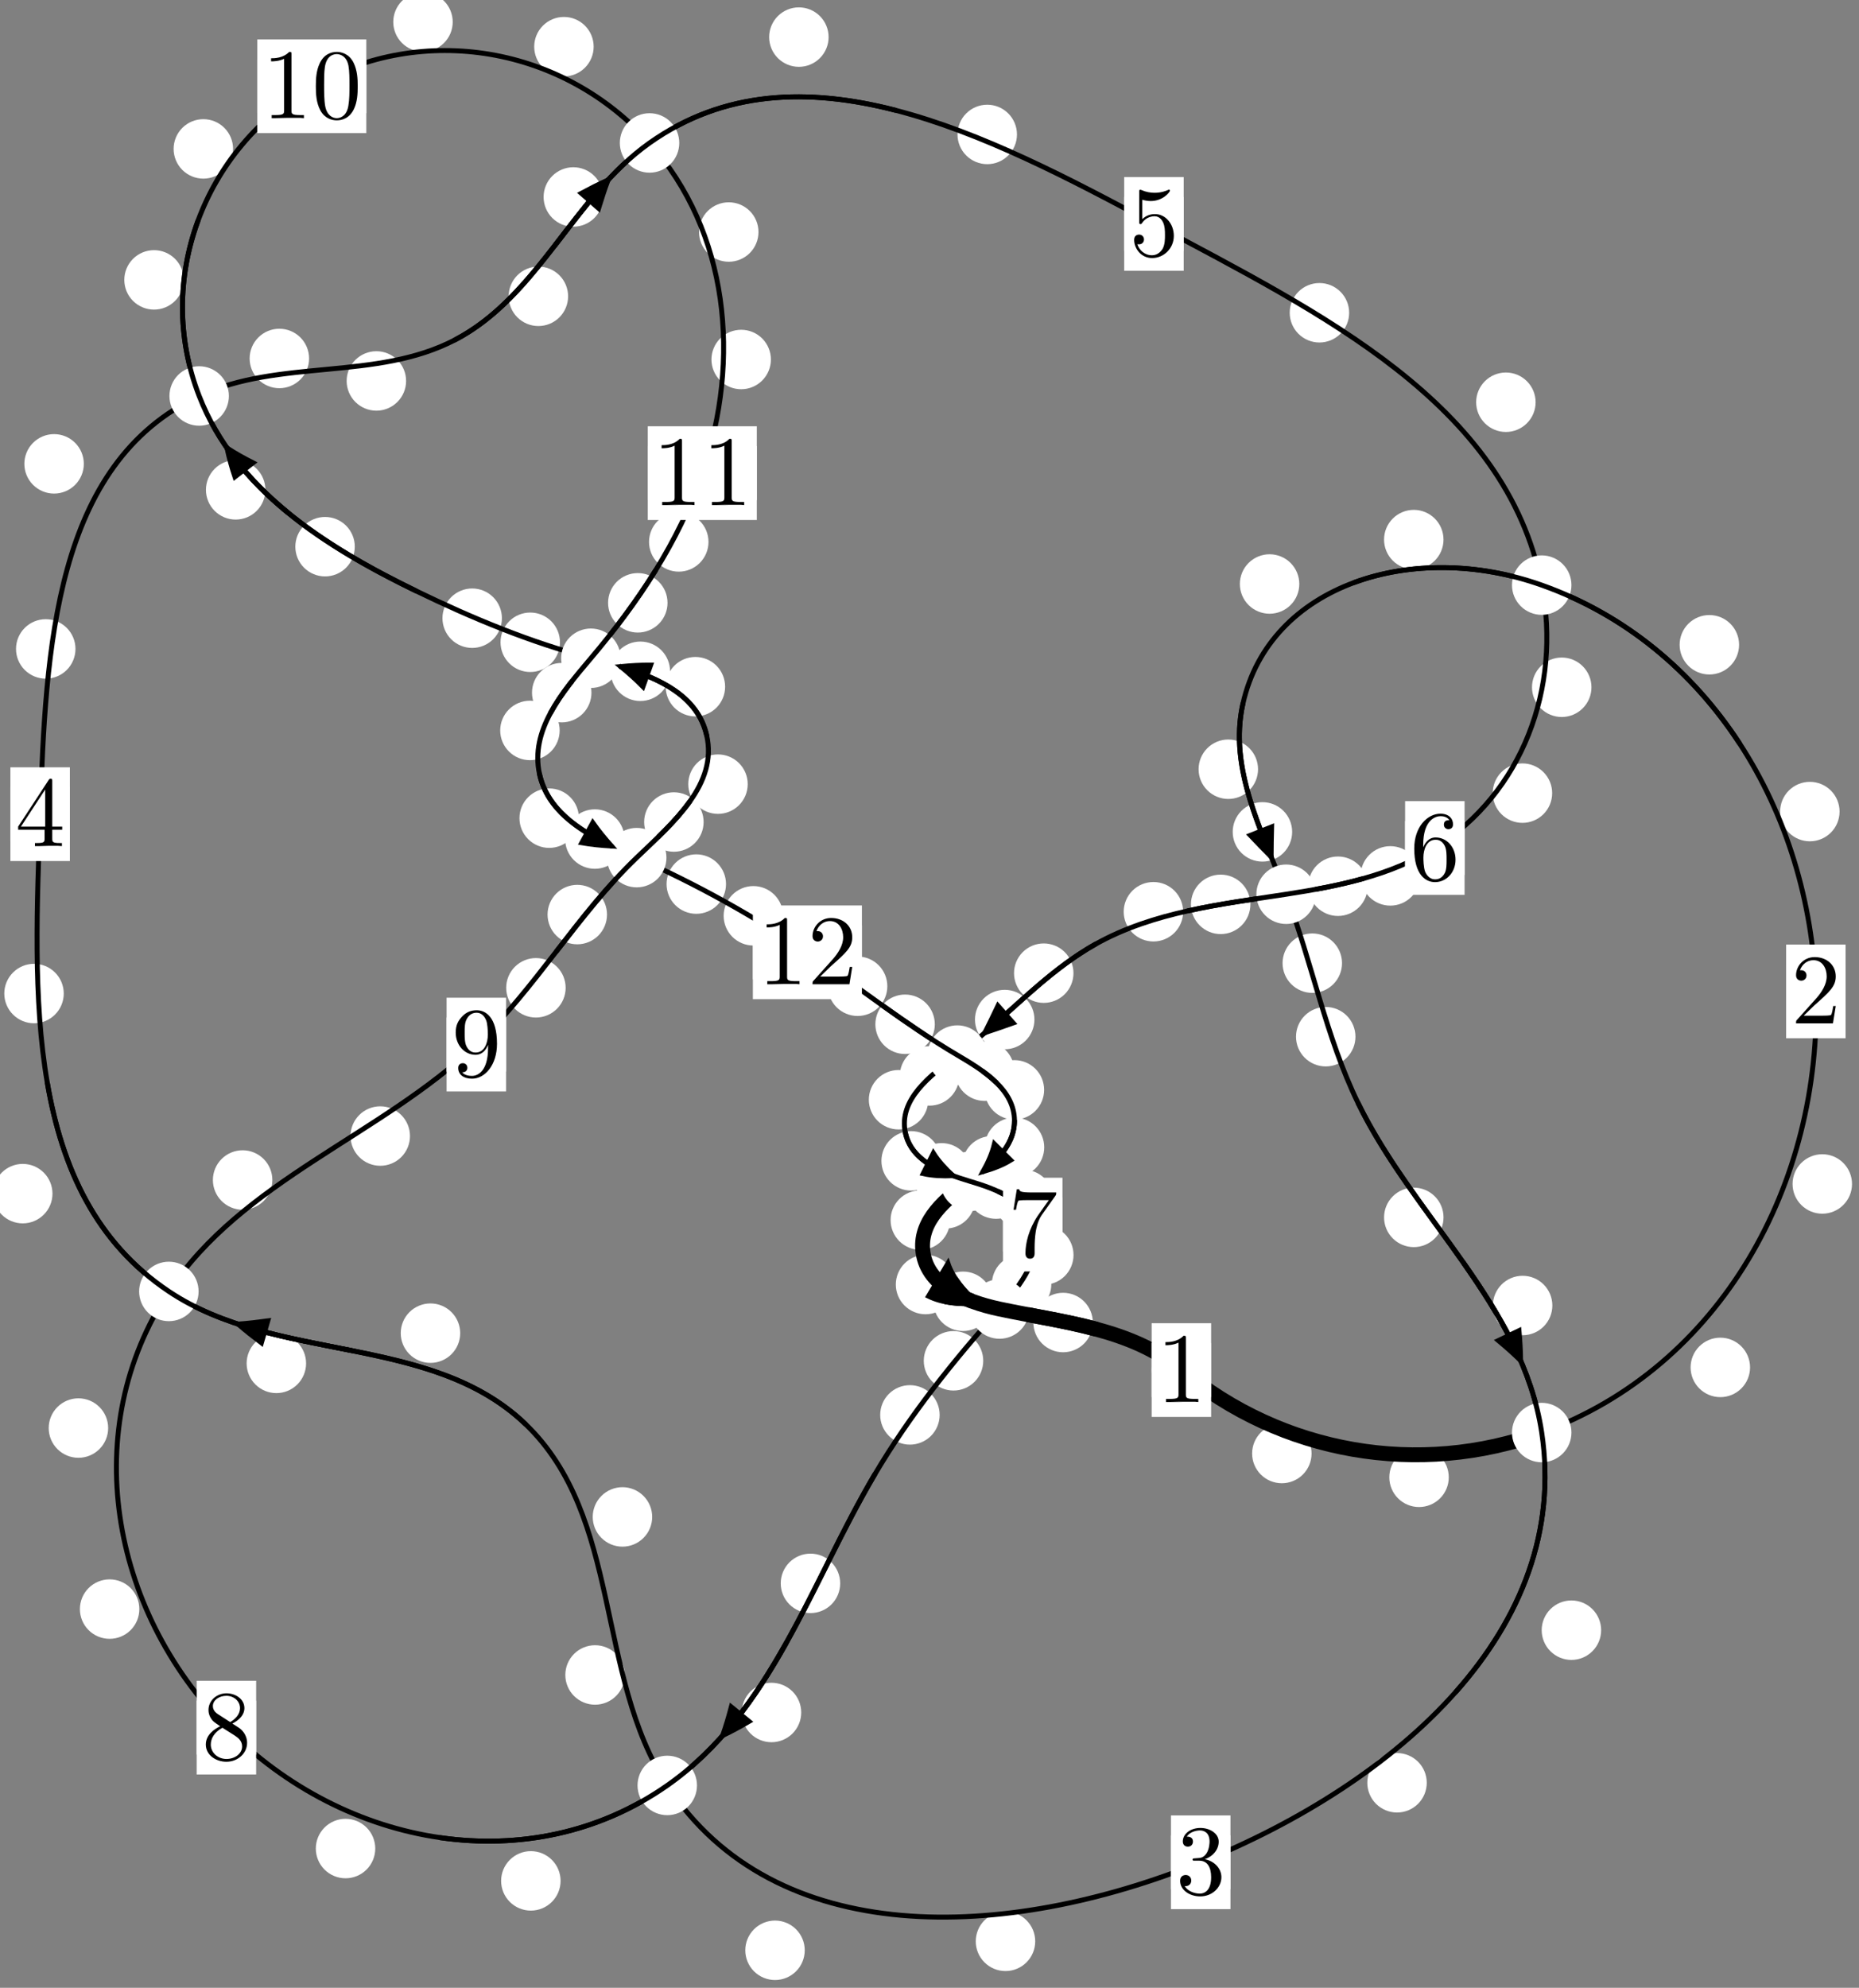 <?xml version="1.0"?>
<!-- Created by MetaPost 1.999 on 2021.07.06:0010 -->
<svg version="1.1" xmlns="http://www.w3.org/2000/svg" xmlns:xlink="http://www.w3.org/1999/xlink" width="186.899" height="199.813" viewBox="0 0 186.899 199.813">
<rect x="0" y="0" width="186.899" height="199.813" fill="#808080" stroke="none"/>
<!-- Original BoundingBox: -155.701950 -55.031235 31.196854 144.781464 -->
  <defs>
    <g transform="scale(0.01,0.01)" id="GLYPHcmr10_48">
      <path style="fill-rule: evenodd;" d="M460 -320C460 -400,455 -480,420 -554C374 -650,292 -666,250 -666C190 -666,117 -640,76 -547C44 -478,39 -400,39 -320C39 -245,43 -155,84 -79C127 2,200 22,249 22C303 22,379 1,423 -94C455 -163,460 -241,460 -320M249 -0C210 -0,151 -25,133 -121C122 -181,122 -273,122 -332C122 -396,122 -462,130 -516C149 -635,224 -644,249 -644C282 -644,348 -626,367 -527C377 -471,377 -395,377 -332C377 -257,377 -189,366 -125C351 -30,294 -0,249 -0"></path>
    </g>
    <g transform="scale(0.01,0.01)" id="GLYPHcmr10_49">
      <path style="fill-rule: evenodd;" d="M294 -640C294 -664,294 -666,271 -666C209 -602,121 -602,89 -602L89 -571C109 -571,168 -571,220 -597L220 -79C220 -43,217 -31,127 -31L95 -31L95 -0L257 -0L130 -3L217 -3L257 -3L297 -3L384 -3L419 -0L419 -31L387 -31C297 -31,294 -42,294 -79"></path>
    </g>
    <g transform="scale(0.01,0.01)" id="GLYPHcmr10_50">
      <path style="fill-rule: evenodd;" d="M127 -77L233 -180C389 -318,449 -372,449 -472C449 -586,359 -666,237 -666C124 -666,50 -574,50 -485C50 -429,100 -429,103 -429C120 -429,155 -441,155 -482C155 -508,137 -534,102 -534C94 -534,92 -534,89 -533C112 -598,166 -635,224 -635C315 -635,358 -554,358 -472C358 -392,308 -313,253 -251L61 -37C50 -26,50 -24,50 -0L421 -0L449 -174L424 -174C419 -144,412 -100,402 -85C395 -77,329 -77,307 -77"></path>
    </g>
    <g transform="scale(0.01,0.01)" id="GLYPHcmr10_51">
      <path style="fill-rule: evenodd;" d="M290 -352C372 -379,430 -449,430 -528C430 -610,342 -666,246 -666C145 -666,69 -606,69 -530C69 -497,91 -478,120 -478C151 -478,171 -500,171 -529C171 -579,124 -579,109 -579C140 -628,206 -641,242 -641C283 -641,338 -619,338 -529C338 -517,336 -459,310 -415C280 -367,246 -364,221 -363C213 -362,189 -360,182 -360C174 -359,167 -358,167 -348C167 -337,174 -337,191 -337L235 -337C317 -337,354 -269,354 -171C354 -35,285 -6,241 -6C198 -6,123 -23,88 -82C123 -77,154 -99,154 -137C154 -173,127 -193,98 -193C74 -193,42 -179,42 -135C42 -44,135 22,244 22C366 22,457 -69,457 -171C457 -253,394 -331,290 -352"></path>
    </g>
    <g transform="scale(0.01,0.01)" id="GLYPHcmr10_52">
      <path style="fill-rule: evenodd;" d="M294 -165L294 -78C294 -42,292 -31,218 -31L197 -31L197 -0L332 -0L238 -3L290 -3L332 -3L374 -3L427 -3L468 -0L468 -31L447 -31C373 -31,371 -42,371 -78L371 -165L471 -165L471 -196L371 -196L371 -651C371 -671,371 -677,355 -677C346 -677,343 -677,335 -665L28 -196L28 -165M300 -196L56 -196L300 -569"></path>
    </g>
    <g transform="scale(0.01,0.01)" id="GLYPHcmr10_53">
      <path style="fill-rule: evenodd;" d="M449 -201C449 -320,367 -420,259 -420C211 -420,168 -404,132 -369L132 -564C152 -558,185 -551,217 -551C340 -551,410 -642,410 -655C410 -661,407 -666,400 -666C399 -666,397 -666,392 -663C372 -654,323 -634,256 -634C216 -634,170 -641,123 -662C115 -665,113 -665,111 -665C101 -665,101 -657,101 -641L101 -345C101 -327,101 -319,115 -319C122 -319,124 -322,128 -328C139 -344,176 -398,257 -398C309 -398,334 -352,342 -334C358 -297,360 -258,360 -208C360 -173,360 -113,336 -71C312 -32,275 -6,229 -6C156 -6,99 -59,82 -118C85 -117,88 -116,99 -116C132 -116,149 -141,149 -165C149 -189,132 -214,99 -214C85 -214,50 -207,50 -161C50 -75,119 22,231 22C347 22,449 -74,449 -201"></path>
    </g>
    <g transform="scale(0.01,0.01)" id="GLYPHcmr10_54">
      <path style="fill-rule: evenodd;" d="M132 -328L132 -352C132 -605,256 -641,307 -641C331 -641,373 -635,395 -601C380 -601,340 -601,340 -556C340 -525,364 -510,386 -510C402 -510,432 -519,432 -558C432 -618,388 -666,305 -666C177 -666,42 -537,42 -316C42 -49,158 22,251 22C362 22,457 -72,457 -204C457 -331,368 -427,257 -427C189 -427,152 -376,132 -328M251 -6C188 -6,158 -66,152 -81C134 -128,134 -208,134 -226C134 -304,166 -404,256 -404C272 -404,318 -404,349 -342C367 -305,367 -254,367 -205C367 -157,367 -107,350 -71C320 -11,274 -6,251 -6"></path>
    </g>
    <g transform="scale(0.01,0.01)" id="GLYPHcmr10_55">
      <path style="fill-rule: evenodd;" d="M476 -609C485 -621,485 -623,485 -644L242 -644C120 -644,118 -657,114 -676L89 -676L56 -470L81 -470C84 -486,93 -549,106 -561C113 -567,191 -567,204 -567L411 -567C400 -551,321 -442,299 -409C209 -274,176 -135,176 -33C176 -23,176 22,222 22C268 22,268 -23,268 -33L268 -84C268 -139,271 -194,279 -248C283 -271,297 -357,341 -419"></path>
    </g>
    <g transform="scale(0.01,0.01)" id="GLYPHcmr10_56">
      <path style="fill-rule: evenodd;" d="M163 -457C117 -487,113 -521,113 -538C113 -599,178 -641,249 -641C322 -641,386 -589,386 -517C386 -460,347 -412,287 -377M309 -362C381 -399,430 -451,430 -517C430 -609,341 -666,250 -666C150 -666,69 -592,69 -499C69 -481,71 -436,113 -389C124 -377,161 -352,186 -335C128 -306,42 -250,42 -151C42 -45,144 22,249 22C362 22,457 -61,457 -168C457 -204,446 -249,408 -291C389 -312,373 -322,309 -362M209 -320L332 -242C360 -223,407 -193,407 -132C407 -58,332 -6,250 -6C164 -6,92 -68,92 -151C92 -209,124 -273,209 -320"></path>
    </g>
    <g transform="scale(0.01,0.01)" id="GLYPHcmr10_57">
      <path style="fill-rule: evenodd;" d="M367 -318L367 -286C367 -52,263 -6,205 -6C188 -6,134 -8,107 -42C151 -42,159 -71,159 -88C159 -119,135 -134,113 -134C97 -134,67 -125,67 -86C67 -19,121 22,206 22C335 22,457 -114,457 -329C457 -598,342 -666,253 -666C198 -666,149 -648,106 -603C65 -558,42 -516,42 -441C42 -316,130 -218,242 -218C303 -218,344 -260,367 -318M243 -241C227 -241,181 -241,150 -304C132 -341,132 -391,132 -440C132 -494,132 -541,153 -578C180 -628,218 -641,253 -641C299 -641,332 -607,349 -562C361 -530,365 -467,365 -421C365 -338,331 -241,243 -241"></path>
    </g>
  </defs>
  <path d="M131.861 146.107C131.861 145.314,131.547 144.554,130.986 143.993C130.426 143.433,129.665 143.118,128.873 143.118C128.08 143.118,127.32 143.433,126.759 143.993C126.199 144.554,125.884 145.314,125.884 146.107C125.884 146.899,126.199 147.659,126.759 148.22C127.32 148.78,128.08 149.095,128.873 149.095C129.665 149.095,130.426 148.78,130.986 148.22C131.547 147.659,131.861 146.899,131.861 146.107Z" style="fill: rgb(100%,100%,100%);stroke: none;"></path>
  <path d="M121.762 137.719C121.762 136.927,121.447 136.167,120.887 135.606C120.326 135.046,119.566 134.731,118.773 134.731C117.981 134.731,117.221 135.046,116.66 135.606C116.1 136.167,115.785 136.927,115.785 137.719C115.785 138.512,116.1 139.272,116.66 139.833C117.221 140.393,117.981 140.708,118.773 140.708C119.566 140.708,120.326 140.393,120.887 139.833C121.447 139.272,121.762 138.512,121.762 137.719Z" style="fill: rgb(100%,100%,100%);stroke: none;"></path>
  <path d="M175.946 137.451C175.946 136.658,175.631 135.898,175.07 135.337C174.51 134.777,173.75 134.462,172.957 134.462C172.164 134.462,171.404 134.777,170.844 135.337C170.283 135.898,169.968 136.658,169.968 137.451C169.968 138.243,170.283 139.004,170.844 139.564C171.404 140.125,172.164 140.44,172.957 140.44C173.75 140.44,174.51 140.125,175.07 139.564C175.631 139.004,175.946 138.243,175.946 137.451Z" style="fill: rgb(100%,100%,100%);stroke: none;"></path>
  <path d="M145.656 148.498C145.656 147.705,145.341 146.945,144.78 146.385C144.22 145.824,143.46 145.509,142.667 145.509C141.874 145.509,141.114 145.824,140.554 146.385C139.993 146.945,139.678 147.705,139.678 148.498C139.678 149.291,139.993 150.051,140.554 150.611C141.114 151.172,141.874 151.487,142.667 151.487C143.46 151.487,144.22 151.172,144.78 150.611C145.341 150.051,145.656 149.291,145.656 148.498Z" style="fill: rgb(100%,100%,100%);stroke: none;"></path>
  <path d="M184.946 81.579C184.946 80.786,184.631 80.026,184.071 79.465C183.51 78.905,182.75 78.59,181.958 78.59C181.165 78.59,180.405 78.905,179.844 79.465C179.284 80.026,178.969 80.786,178.969 81.579C178.969 82.371,179.284 83.132,179.844 83.692C180.405 84.253,181.165 84.568,181.958 84.568C182.75 84.568,183.51 84.253,184.071 83.692C184.631 83.132,184.946 82.371,184.946 81.579Z" style="fill: rgb(100%,100%,100%);stroke: none;"></path>
  <path d="M186.197 119.012C186.197 118.219,185.882 117.459,185.321 116.899C184.761 116.338,184.001 116.023,183.208 116.023C182.415 116.023,181.655 116.338,181.095 116.899C180.534 117.459,180.219 118.219,180.219 119.012C180.219 119.805,180.534 120.565,181.095 121.125C181.655 121.686,182.415 122.001,183.208 122.001C184.001 122.001,184.761 121.686,185.321 121.125C185.882 120.565,186.197 119.805,186.197 119.012Z" style="fill: rgb(100%,100%,100%);stroke: none;"></path>
  <path d="M145.126 54.24C145.126 53.447,144.811 52.687,144.251 52.126C143.691 51.566,142.93 51.251,142.138 51.251C141.345 51.251,140.585 51.566,140.024 52.126C139.464 52.687,139.149 53.447,139.149 54.24C139.149 55.032,139.464 55.793,140.024 56.353C140.585 56.914,141.345 57.228,142.138 57.228C142.93 57.228,143.691 56.914,144.251 56.353C144.811 55.793,145.126 55.032,145.126 54.24Z" style="fill: rgb(100%,100%,100%);stroke: none;"></path>
  <path d="M174.843 64.811C174.843 64.019,174.528 63.259,173.967 62.698C173.407 62.138,172.647 61.823,171.854 61.823C171.061 61.823,170.301 62.138,169.741 62.698C169.18 63.259,168.865 64.019,168.865 64.811C168.865 65.604,169.18 66.364,169.741 66.925C170.301 67.485,171.061 67.8,171.854 67.8C172.647 67.8,173.407 67.485,173.967 66.925C174.528 66.364,174.843 65.604,174.843 64.811Z" style="fill: rgb(100%,100%,100%);stroke: none;"></path>
  <path d="M126.48 77.323C126.48 76.53,126.165 75.77,125.605 75.209C125.044 74.649,124.284 74.334,123.491 74.334C122.699 74.334,121.939 74.649,121.378 75.209C120.818 75.77,120.503 76.53,120.503 77.323C120.503 78.115,120.818 78.875,121.378 79.436C121.939 79.996,122.699 80.311,123.491 80.311C124.284 80.311,125.044 79.996,125.605 79.436C126.165 78.875,126.48 78.115,126.48 77.323Z" style="fill: rgb(100%,100%,100%);stroke: none;"></path>
  <path d="M130.629 58.703C130.629 57.91,130.314 57.15,129.754 56.59C129.193 56.029,128.433 55.714,127.641 55.714C126.848 55.714,126.088 56.029,125.527 56.59C124.967 57.15,124.652 57.91,124.652 58.703C124.652 59.496,124.967 60.256,125.527 60.816C126.088 61.377,126.848 61.692,127.641 61.692C128.433 61.692,129.193 61.377,129.754 60.816C130.314 60.256,130.629 59.496,130.629 58.703Z" style="fill: rgb(100%,100%,100%);stroke: none;"></path>
  <path d="M134.924 96.816C134.924 96.024,134.609 95.263,134.048 94.703C133.488 94.142,132.728 93.828,131.935 93.828C131.142 93.828,130.382 94.142,129.822 94.703C129.261 95.263,128.946 96.024,128.946 96.816C128.946 97.609,129.261 98.369,129.822 98.93C130.382 99.49,131.142 99.805,131.935 99.805C132.728 99.805,133.488 99.49,134.048 98.93C134.609 98.369,134.924 97.609,134.924 96.816Z" style="fill: rgb(100%,100%,100%);stroke: none;"></path>
  <path d="M129.91 83.62C129.91 82.828,129.595 82.067,129.035 81.507C128.474 80.947,127.714 80.632,126.921 80.632C126.129 80.632,125.369 80.947,124.808 81.507C124.248 82.067,123.933 82.828,123.933 83.62C123.933 84.413,124.248 85.173,124.808 85.734C125.369 86.294,126.129 86.609,126.921 86.609C127.714 86.609,128.474 86.294,129.035 85.734C129.595 85.173,129.91 84.413,129.91 83.62Z" style="fill: rgb(100%,100%,100%);stroke: none;"></path>
  <path d="M145.128 122.37C145.128 121.577,144.813 120.817,144.252 120.257C143.692 119.696,142.932 119.381,142.139 119.381C141.346 119.381,140.586 119.696,140.026 120.257C139.465 120.817,139.15 121.577,139.15 122.37C139.15 123.163,139.465 123.923,140.026 124.483C140.586 125.044,141.346 125.359,142.139 125.359C142.932 125.359,143.692 125.044,144.252 124.483C144.813 123.923,145.128 123.163,145.128 122.37Z" style="fill: rgb(100%,100%,100%);stroke: none;"></path>
  <path d="M136.274 104.208C136.274 103.416,135.959 102.655,135.399 102.095C134.838 101.534,134.078 101.22,133.285 101.22C132.493 101.22,131.733 101.534,131.172 102.095C130.612 102.655,130.297 103.416,130.297 104.208C130.297 105.001,130.612 105.761,131.172 106.322C131.733 106.882,132.493 107.197,133.285 107.197C134.078 107.197,134.838 106.882,135.399 106.322C135.959 105.761,136.274 105.001,136.274 104.208Z" style="fill: rgb(100%,100%,100%);stroke: none;"></path>
  <path d="M160.975 163.865C160.975 163.072,160.66 162.312,160.099 161.752C159.539 161.191,158.779 160.876,157.986 160.876C157.193 160.876,156.433 161.191,155.873 161.752C155.312 162.312,154.997 163.072,154.997 163.865C154.997 164.658,155.312 165.418,155.873 165.978C156.433 166.539,157.193 166.854,157.986 166.854C158.779 166.854,159.539 166.539,160.099 165.978C160.66 165.418,160.975 164.658,160.975 163.865Z" style="fill: rgb(100%,100%,100%);stroke: none;"></path>
  <path d="M156.069 131.229C156.069 130.436,155.754 129.676,155.194 129.115C154.633 128.555,153.873 128.24,153.08 128.24C152.288 128.24,151.527 128.555,150.967 129.115C150.406 129.676,150.091 130.436,150.091 131.229C150.091 132.021,150.406 132.781,150.967 133.342C151.527 133.902,152.288 134.217,153.08 134.217C153.873 134.217,154.633 133.902,155.194 133.342C155.754 132.781,156.069 132.021,156.069 131.229Z" style="fill: rgb(100%,100%,100%);stroke: none;"></path>
  <path d="M104.078 195.141C104.078 194.348,103.763 193.588,103.202 193.028C102.642 192.467,101.882 192.152,101.089 192.152C100.296 192.152,99.536 192.467,98.976 193.028C98.415 193.588,98.1 194.348,98.1 195.141C98.1 195.934,98.415 196.694,98.976 197.254C99.536 197.815,100.296 198.13,101.089 198.13C101.882 198.13,102.642 197.815,103.202 197.254C103.763 196.694,104.078 195.934,104.078 195.141Z" style="fill: rgb(100%,100%,100%);stroke: none;"></path>
  <path d="M143.443 179.204C143.443 178.412,143.128 177.652,142.568 177.091C142.007 176.531,141.247 176.216,140.455 176.216C139.662 176.216,138.902 176.531,138.341 177.091C137.781 177.652,137.466 178.412,137.466 179.204C137.466 179.997,137.781 180.757,138.341 181.318C138.902 181.878,139.662 182.193,140.455 182.193C141.247 182.193,142.007 181.878,142.568 181.318C143.128 180.757,143.443 179.997,143.443 179.204Z" style="fill: rgb(100%,100%,100%);stroke: none;"></path>
  <path d="M62.813 168.366C62.813 167.573,62.498 166.813,61.938 166.252C61.377 165.692,60.617 165.377,59.824 165.377C59.032 165.377,58.272 165.692,57.711 166.252C57.151 166.813,56.836 167.573,56.836 168.366C56.836 169.158,57.151 169.919,57.711 170.479C58.272 171.04,59.032 171.355,59.824 171.355C60.617 171.355,61.377 171.04,61.938 170.479C62.498 169.919,62.813 169.158,62.813 168.366Z" style="fill: rgb(100%,100%,100%);stroke: none;"></path>
  <path d="M80.907 196.042C80.907 195.25,80.592 194.49,80.032 193.929C79.471 193.369,78.711 193.054,77.919 193.054C77.126 193.054,76.366 193.369,75.805 193.929C75.245 194.49,74.93 195.25,74.93 196.042C74.93 196.835,75.245 197.595,75.805 198.156C76.366 198.716,77.126 199.031,77.919 199.031C78.711 199.031,79.471 198.716,80.032 198.156C80.592 197.595,80.907 196.835,80.907 196.042Z" style="fill: rgb(100%,100%,100%);stroke: none;"></path>
  <path d="M46.267 134.009C46.267 133.216,45.952 132.456,45.391 131.895C44.831 131.335,44.071 131.02,43.278 131.02C42.485 131.02,41.725 131.335,41.165 131.895C40.604 132.456,40.289 133.216,40.289 134.009C40.289 134.801,40.604 135.561,41.165 136.122C41.725 136.682,42.485 136.997,43.278 136.997C44.071 136.997,44.831 136.682,45.391 136.122C45.952 135.561,46.267 134.801,46.267 134.009Z" style="fill: rgb(100%,100%,100%);stroke: none;"></path>
  <path d="M65.569 152.48C65.569 151.687,65.254 150.927,64.693 150.367C64.133 149.806,63.373 149.491,62.58 149.491C61.787 149.491,61.027 149.806,60.467 150.367C59.906 150.927,59.591 151.687,59.591 152.48C59.591 153.273,59.906 154.033,60.467 154.593C61.027 155.154,61.787 155.469,62.58 155.469C63.373 155.469,64.133 155.154,64.693 154.593C65.254 154.033,65.569 153.273,65.569 152.48Z" style="fill: rgb(100%,100%,100%);stroke: none;"></path>
  <path d="M5.276 119.984C5.276 119.191,4.961 118.431,4.4 117.871C3.84 117.31,3.079 116.995,2.287 116.995C1.494 116.995,0.734 117.31,0.173 117.871C-0.387 118.431,-0.702 119.191,-0.702 119.984C-0.702 120.777,-0.387 121.537,0.173 122.097C0.734 122.658,1.494 122.973,2.287 122.973C3.079 122.973,3.84 122.658,4.4 122.097C4.961 121.537,5.276 120.777,5.276 119.984Z" style="fill: rgb(100%,100%,100%);stroke: none;"></path>
  <path d="M30.774 137.047C30.774 136.254,30.459 135.494,29.898 134.933C29.338 134.373,28.578 134.058,27.785 134.058C26.992 134.058,26.232 134.373,25.672 134.933C25.111 135.494,24.796 136.254,24.796 137.047C24.796 137.839,25.111 138.599,25.672 139.16C26.232 139.72,26.992 140.035,27.785 140.035C28.578 140.035,29.338 139.72,29.898 139.16C30.459 138.599,30.774 137.839,30.774 137.047Z" style="fill: rgb(100%,100%,100%);stroke: none;"></path>
  <path d="M7.588 65.229C7.588 64.437,7.273 63.677,6.713 63.116C6.152 62.556,5.392 62.241,4.599 62.241C3.807 62.241,3.046 62.556,2.486 63.116C1.925 63.677,1.61 64.437,1.61 65.229C1.61 66.022,1.925 66.782,2.486 67.343C3.046 67.903,3.807 68.218,4.599 68.218C5.392 68.218,6.152 67.903,6.713 67.343C7.273 66.782,7.588 66.022,7.588 65.229Z" style="fill: rgb(100%,100%,100%);stroke: none;"></path>
  <path d="M6.41 99.87C6.41 99.077,6.095 98.317,5.534 97.757C4.974 97.196,4.214 96.881,3.421 96.881C2.628 96.881,1.868 97.196,1.308 97.757C0.747 98.317,0.432 99.077,0.432 99.87C0.432 100.663,0.747 101.423,1.308 101.983C1.868 102.544,2.628 102.859,3.421 102.859C4.214 102.859,4.974 102.544,5.534 101.983C6.095 101.423,6.41 100.663,6.41 99.87Z" style="fill: rgb(100%,100%,100%);stroke: none;"></path>
  <path d="M31.075 36.033C31.075 35.24,30.76 34.48,30.199 33.92C29.639 33.359,28.879 33.044,28.086 33.044C27.293 33.044,26.533 33.359,25.973 33.92C25.412 34.48,25.097 35.24,25.097 36.033C25.097 36.826,25.412 37.586,25.973 38.146C26.533 38.707,27.293 39.022,28.086 39.022C28.879 39.022,29.639 38.707,30.199 38.146C30.76 37.586,31.075 36.826,31.075 36.033Z" style="fill: rgb(100%,100%,100%);stroke: none;"></path>
  <path d="M8.427 46.626C8.427 45.833,8.112 45.073,7.551 44.512C6.991 43.952,6.231 43.637,5.438 43.637C4.645 43.637,3.885 43.952,3.325 44.512C2.764 45.073,2.449 45.833,2.449 46.626C2.449 47.418,2.764 48.179,3.325 48.739C3.885 49.3,4.645 49.614,5.438 49.614C6.231 49.614,6.991 49.3,7.551 48.739C8.112 48.179,8.427 47.418,8.427 46.626Z" style="fill: rgb(100%,100%,100%);stroke: none;"></path>
  <path d="M57.116 29.785C57.116 28.993,56.801 28.233,56.241 27.672C55.68 27.112,54.92 26.797,54.127 26.797C53.335 26.797,52.575 27.112,52.014 27.672C51.454 28.233,51.139 28.993,51.139 29.785C51.139 30.578,51.454 31.338,52.014 31.899C52.575 32.459,53.335 32.774,54.127 32.774C54.92 32.774,55.68 32.459,56.241 31.899C56.801 31.338,57.116 30.578,57.116 29.785Z" style="fill: rgb(100%,100%,100%);stroke: none;"></path>
  <path d="M40.828 38.292C40.828 37.5,40.513 36.739,39.953 36.179C39.392 35.619,38.632 35.304,37.839 35.304C37.047 35.304,36.287 35.619,35.726 36.179C35.166 36.739,34.851 37.5,34.851 38.292C34.851 39.085,35.166 39.845,35.726 40.406C36.287 40.966,37.047 41.281,37.839 41.281C38.632 41.281,39.392 40.966,39.953 40.406C40.513 39.845,40.828 39.085,40.828 38.292Z" style="fill: rgb(100%,100%,100%);stroke: none;"></path>
  <path d="M83.306 3.73C83.306 2.937,82.991 2.177,82.431 1.616C81.87 1.056,81.11 0.741,80.317 0.741C79.525 0.741,78.765 1.056,78.204 1.616C77.644 2.177,77.329 2.937,77.329 3.73C77.329 4.522,77.644 5.282,78.204 5.843C78.765 6.403,79.525 6.718,80.317 6.718C81.11 6.718,81.87 6.403,82.431 5.843C82.991 5.282,83.306 4.522,83.306 3.73Z" style="fill: rgb(100%,100%,100%);stroke: none;"></path>
  <path d="M60.63 19.799C60.63 19.007,60.315 18.246,59.754 17.686C59.194 17.125,58.434 16.811,57.641 16.811C56.848 16.811,56.088 17.125,55.527 17.686C54.967 18.246,54.652 19.007,54.652 19.799C54.652 20.592,54.967 21.352,55.527 21.913C56.088 22.473,56.848 22.788,57.641 22.788C58.434 22.788,59.194 22.473,59.754 21.913C60.315 21.352,60.63 20.592,60.63 19.799Z" style="fill: rgb(100%,100%,100%);stroke: none;"></path>
  <path d="M135.641 31.439C135.641 30.646,135.326 29.886,134.766 29.326C134.205 28.765,133.445 28.45,132.652 28.45C131.86 28.45,131.099 28.765,130.539 29.326C129.979 29.886,129.664 30.646,129.664 31.439C129.664 32.232,129.979 32.992,130.539 33.552C131.099 34.113,131.86 34.428,132.652 34.428C133.445 34.428,134.205 34.113,134.766 33.552C135.326 32.992,135.641 32.232,135.641 31.439Z" style="fill: rgb(100%,100%,100%);stroke: none;"></path>
  <path d="M102.243 13.515C102.243 12.722,101.928 11.962,101.367 11.401C100.807 10.841,100.047 10.526,99.254 10.526C98.461 10.526,97.701 10.841,97.141 11.401C96.58 11.962,96.265 12.722,96.265 13.515C96.265 14.307,96.58 15.067,97.141 15.628C97.701 16.188,98.461 16.503,99.254 16.503C100.047 16.503,100.807 16.188,101.367 15.628C101.928 15.067,102.243 14.307,102.243 13.515Z" style="fill: rgb(100%,100%,100%);stroke: none;"></path>
  <path d="M160.001 69.084C160.001 68.291,159.686 67.531,159.125 66.971C158.565 66.41,157.805 66.095,157.012 66.095C156.219 66.095,155.459 66.41,154.899 66.971C154.338 67.531,154.023 68.291,154.023 69.084C154.023 69.877,154.338 70.637,154.899 71.197C155.459 71.758,156.219 72.073,157.012 72.073C157.805 72.073,158.565 71.758,159.125 71.197C159.686 70.637,160.001 69.877,160.001 69.084Z" style="fill: rgb(100%,100%,100%);stroke: none;"></path>
  <path d="M154.387 40.433C154.387 39.64,154.072 38.88,153.511 38.32C152.951 37.759,152.191 37.444,151.398 37.444C150.605 37.444,149.845 37.759,149.285 38.32C148.724 38.88,148.409 39.64,148.409 40.433C148.409 41.226,148.724 41.986,149.285 42.546C149.845 43.107,150.605 43.422,151.398 43.422C152.191 43.422,152.951 43.107,153.511 42.546C154.072 41.986,154.387 41.226,154.387 40.433Z" style="fill: rgb(100%,100%,100%);stroke: none;"></path>
  <path d="M142.768 88.044C142.768 87.251,142.453 86.491,141.892 85.931C141.332 85.37,140.572 85.055,139.779 85.055C138.986 85.055,138.226 85.37,137.666 85.931C137.105 86.491,136.79 87.251,136.79 88.044C136.79 88.837,137.105 89.597,137.666 90.158C138.226 90.718,138.986 91.033,139.779 91.033C140.572 91.033,141.332 90.718,141.892 90.158C142.453 89.597,142.768 88.837,142.768 88.044Z" style="fill: rgb(100%,100%,100%);stroke: none;"></path>
  <path d="M156.051 79.725C156.051 78.933,155.736 78.173,155.176 77.612C154.615 77.052,153.855 76.737,153.062 76.737C152.27 76.737,151.51 77.052,150.949 77.612C150.389 78.173,150.074 78.933,150.074 79.725C150.074 80.518,150.389 81.278,150.949 81.839C151.51 82.399,152.27 82.714,153.062 82.714C153.855 82.714,154.615 82.399,155.176 81.839C155.736 81.278,156.051 80.518,156.051 79.725Z" style="fill: rgb(100%,100%,100%);stroke: none;"></path>
  <path d="M125.712 90.905C125.712 90.112,125.397 89.352,124.836 88.791C124.276 88.231,123.516 87.916,122.723 87.916C121.93 87.916,121.17 88.231,120.61 88.791C120.049 89.352,119.734 90.112,119.734 90.905C119.734 91.697,120.049 92.458,120.61 93.018C121.17 93.579,121.93 93.894,122.723 93.894C123.516 93.894,124.276 93.579,124.836 93.018C125.397 92.458,125.712 91.697,125.712 90.905Z" style="fill: rgb(100%,100%,100%);stroke: none;"></path>
  <path d="M137.503 89.084C137.503 88.291,137.188 87.531,136.628 86.971C136.067 86.41,135.307 86.095,134.515 86.095C133.722 86.095,132.962 86.41,132.401 86.971C131.841 87.531,131.526 88.291,131.526 89.084C131.526 89.877,131.841 90.637,132.401 91.197C132.962 91.758,133.722 92.073,134.515 92.073C135.307 92.073,136.067 91.758,136.628 91.197C137.188 90.637,137.503 89.877,137.503 89.084Z" style="fill: rgb(100%,100%,100%);stroke: none;"></path>
  <path d="M107.924 97.821C107.924 97.029,107.609 96.268,107.049 95.708C106.488 95.147,105.728 94.833,104.935 94.833C104.143 94.833,103.383 95.147,102.822 95.708C102.262 96.268,101.947 97.029,101.947 97.821C101.947 98.614,102.262 99.374,102.822 99.935C103.383 100.495,104.143 100.81,104.935 100.81C105.728 100.81,106.488 100.495,107.049 99.935C107.609 99.374,107.924 98.614,107.924 97.821Z" style="fill: rgb(100%,100%,100%);stroke: none;"></path>
  <path d="M118.951 91.648C118.951 90.855,118.636 90.095,118.076 89.534C117.515 88.974,116.755 88.659,115.962 88.659C115.17 88.659,114.409 88.974,113.849 89.534C113.289 90.095,112.974 90.855,112.974 91.648C112.974 92.44,113.289 93.201,113.849 93.761C114.409 94.322,115.17 94.636,115.962 94.636C116.755 94.636,117.515 94.322,118.076 93.761C118.636 93.201,118.951 92.44,118.951 91.648Z" style="fill: rgb(100%,100%,100%);stroke: none;"></path>
  <path d="M96.441 108.151C96.441 107.358,96.126 106.598,95.566 106.038C95.005 105.477,94.245 105.162,93.452 105.162C92.66 105.162,91.899 105.477,91.339 106.038C90.778 106.598,90.464 107.358,90.464 108.151C90.464 108.944,90.778 109.704,91.339 110.264C91.899 110.825,92.66 111.14,93.452 111.14C94.245 111.14,95.005 110.825,95.566 110.264C96.126 109.704,96.441 108.944,96.441 108.151Z" style="fill: rgb(100%,100%,100%);stroke: none;"></path>
  <path d="M103.999 102.484C103.999 101.692,103.684 100.932,103.124 100.371C102.563 99.811,101.803 99.496,101.01 99.496C100.217 99.496,99.457 99.811,98.897 100.371C98.336 100.932,98.021 101.692,98.021 102.484C98.021 103.277,98.336 104.037,98.897 104.598C99.457 105.158,100.217 105.473,101.01 105.473C101.803 105.473,102.563 105.158,103.124 104.598C103.684 104.037,103.999 103.277,103.999 102.484Z" style="fill: rgb(100%,100%,100%);stroke: none;"></path>
  <path d="M94.594 116.688C94.594 115.895,94.279 115.135,93.718 114.574C93.158 114.014,92.398 113.699,91.605 113.699C90.812 113.699,90.052 114.014,89.492 114.574C88.931 115.135,88.616 115.895,88.616 116.688C88.616 117.48,88.931 118.24,89.492 118.801C90.052 119.361,90.812 119.676,91.605 119.676C92.398 119.676,93.158 119.361,93.718 118.801C94.279 118.24,94.594 117.48,94.594 116.688Z" style="fill: rgb(100%,100%,100%);stroke: none;"></path>
  <path d="M93.328 110.544C93.328 109.752,93.013 108.992,92.453 108.431C91.892 107.871,91.132 107.556,90.34 107.556C89.547 107.556,88.787 107.871,88.226 108.431C87.666 108.992,87.351 109.752,87.351 110.544C87.351 111.337,87.666 112.097,88.226 112.658C88.787 113.218,89.547 113.533,90.34 113.533C91.132 113.533,91.892 113.218,92.453 112.658C93.013 112.097,93.328 111.337,93.328 110.544Z" style="fill: rgb(100%,100%,100%);stroke: none;"></path>
  <path d="M103.128 119.528C103.128 118.735,102.813 117.975,102.253 117.414C101.693 116.854,100.932 116.539,100.14 116.539C99.347 116.539,98.587 116.854,98.026 117.414C97.466 117.975,97.151 118.735,97.151 119.528C97.151 120.32,97.466 121.08,98.026 121.641C98.587 122.201,99.347 122.516,100.14 122.516C100.932 122.516,101.693 122.201,102.253 121.641C102.813 121.08,103.128 120.32,103.128 119.528Z" style="fill: rgb(100%,100%,100%);stroke: none;"></path>
  <path d="M97.654 117.892C97.654 117.099,97.339 116.339,96.779 115.779C96.218 115.218,95.458 114.903,94.665 114.903C93.873 114.903,93.113 115.218,92.552 115.779C91.992 116.339,91.677 117.099,91.677 117.892C91.677 118.685,91.992 119.445,92.552 120.005C93.113 120.566,93.873 120.881,94.665 120.881C95.458 120.881,96.218 120.566,96.779 120.005C97.339 119.445,97.654 118.685,97.654 117.892Z" style="fill: rgb(100%,100%,100%);stroke: none;"></path>
  <path d="M107.929 126.151C107.929 125.358,107.615 124.598,107.054 124.038C106.494 123.477,105.733 123.162,104.941 123.162C104.148 123.162,103.388 123.477,102.827 124.038C102.267 124.598,101.952 125.358,101.952 126.151C101.952 126.944,102.267 127.704,102.827 128.264C103.388 128.825,104.148 129.14,104.941 129.14C105.733 129.14,106.494 128.825,107.054 128.264C107.615 127.704,107.929 126.944,107.929 126.151Z" style="fill: rgb(100%,100%,100%);stroke: none;"></path>
  <path d="M105.895 120.565C105.895 119.773,105.58 119.013,105.019 118.452C104.459 117.892,103.699 117.577,102.906 117.577C102.113 117.577,101.353 117.892,100.793 118.452C100.232 119.013,99.917 119.773,99.917 120.565C99.917 121.358,100.232 122.118,100.793 122.679C101.353 123.239,102.113 123.554,102.906 123.554C103.699 123.554,104.459 123.239,105.019 122.679C105.58 122.118,105.895 121.358,105.895 120.565Z" style="fill: rgb(100%,100%,100%);stroke: none;"></path>
  <path d="M98.852 136.787C98.852 135.994,98.537 135.234,97.976 134.674C97.416 134.113,96.656 133.798,95.863 133.798C95.07 133.798,94.31 134.113,93.75 134.674C93.189 135.234,92.874 135.994,92.874 136.787C92.874 137.58,93.189 138.34,93.75 138.9C94.31 139.461,95.07 139.776,95.863 139.776C96.656 139.776,97.416 139.461,97.976 138.9C98.537 138.34,98.852 137.58,98.852 136.787Z" style="fill: rgb(100%,100%,100%);stroke: none;"></path>
  <path d="M105.697 129.084C105.697 128.292,105.382 127.531,104.822 126.971C104.261 126.41,103.501 126.096,102.709 126.096C101.916 126.096,101.156 126.41,100.595 126.971C100.035 127.531,99.72 128.292,99.72 129.084C99.72 129.877,100.035 130.637,100.595 131.198C101.156 131.758,101.916 132.073,102.709 132.073C103.501 132.073,104.261 131.758,104.822 131.198C105.382 130.637,105.697 129.877,105.697 129.084Z" style="fill: rgb(100%,100%,100%);stroke: none;"></path>
  <path d="M84.47 159.159C84.47 158.366,84.155 157.606,83.595 157.045C83.035 156.485,82.274 156.17,81.482 156.17C80.689 156.17,79.929 156.485,79.368 157.045C78.808 157.606,78.493 158.366,78.493 159.159C78.493 159.951,78.808 160.712,79.368 161.272C79.929 161.833,80.689 162.147,81.482 162.147C82.274 162.147,83.035 161.833,83.595 161.272C84.155 160.712,84.47 159.951,84.47 159.159Z" style="fill: rgb(100%,100%,100%);stroke: none;"></path>
  <path d="M94.47 142.225C94.47 141.432,94.155 140.672,93.595 140.111C93.034 139.551,92.274 139.236,91.481 139.236C90.689 139.236,89.928 139.551,89.368 140.111C88.807 140.672,88.492 141.432,88.492 142.225C88.492 143.017,88.807 143.777,89.368 144.338C89.928 144.898,90.689 145.213,91.481 145.213C92.274 145.213,93.034 144.898,93.595 144.338C94.155 143.777,94.47 143.017,94.47 142.225Z" style="fill: rgb(100%,100%,100%);stroke: none;"></path>
  <path d="M56.359 189.065C56.359 188.272,56.044 187.512,55.483 186.952C54.923 186.391,54.163 186.076,53.37 186.076C52.577 186.076,51.817 186.391,51.257 186.952C50.696 187.512,50.381 188.272,50.381 189.065C50.381 189.858,50.696 190.618,51.257 191.178C51.817 191.739,52.577 192.054,53.37 192.054C54.163 192.054,54.923 191.739,55.483 191.178C56.044 190.618,56.359 189.858,56.359 189.065Z" style="fill: rgb(100%,100%,100%);stroke: none;"></path>
  <path d="M80.553 172.139C80.553 171.346,80.238 170.586,79.677 170.025C79.117 169.465,78.357 169.15,77.564 169.15C76.771 169.15,76.011 169.465,75.451 170.025C74.89 170.586,74.575 171.346,74.575 172.139C74.575 172.931,74.89 173.691,75.451 174.252C76.011 174.812,76.771 175.127,77.564 175.127C78.357 175.127,79.117 174.812,79.677 174.252C80.238 173.691,80.553 172.931,80.553 172.139Z" style="fill: rgb(100%,100%,100%);stroke: none;"></path>
  <path d="M14.009 161.745C14.009 160.953,13.694 160.192,13.134 159.632C12.573 159.071,11.813 158.757,11.02 158.757C10.228 158.757,9.467 159.071,8.907 159.632C8.347 160.192,8.032 160.953,8.032 161.745C8.032 162.538,8.347 163.298,8.907 163.859C9.467 164.419,10.228 164.734,11.02 164.734C11.813 164.734,12.573 164.419,13.134 163.859C13.694 163.298,14.009 162.538,14.009 161.745Z" style="fill: rgb(100%,100%,100%);stroke: none;"></path>
  <path d="M37.728 185.815C37.728 185.022,37.413 184.262,36.853 183.702C36.292 183.141,35.532 182.826,34.739 182.826C33.947 182.826,33.187 183.141,32.626 183.702C32.066 184.262,31.751 185.022,31.751 185.815C31.751 186.608,32.066 187.368,32.626 187.928C33.187 188.489,33.947 188.804,34.739 188.804C35.532 188.804,36.292 188.489,36.853 187.928C37.413 187.368,37.728 186.608,37.728 185.815Z" style="fill: rgb(100%,100%,100%);stroke: none;"></path>
  <path d="M27.381 118.613C27.381 117.821,27.066 117.06,26.505 116.5C25.945 115.94,25.185 115.625,24.392 115.625C23.599 115.625,22.839 115.94,22.279 116.5C21.718 117.06,21.403 117.821,21.403 118.613C21.403 119.406,21.718 120.166,22.279 120.727C22.839 121.287,23.599 121.602,24.392 121.602C25.185 121.602,25.945 121.287,26.505 120.727C27.066 120.166,27.381 119.406,27.381 118.613Z" style="fill: rgb(100%,100%,100%);stroke: none;"></path>
  <path d="M10.874 143.547C10.874 142.754,10.559 141.994,9.999 141.434C9.438 140.873,8.678 140.558,7.885 140.558C7.093 140.558,6.332 140.873,5.772 141.434C5.212 141.994,4.897 142.754,4.897 143.547C4.897 144.34,5.212 145.1,5.772 145.66C6.332 146.221,7.093 146.536,7.885 146.536C8.678 146.536,9.438 146.221,9.999 145.66C10.559 145.1,10.874 144.34,10.874 143.547Z" style="fill: rgb(100%,100%,100%);stroke: none;"></path>
  <path d="M56.869 99.293C56.869 98.5,56.554 97.74,55.993 97.18C55.433 96.619,54.672 96.304,53.88 96.304C53.087 96.304,52.327 96.619,51.766 97.18C51.206 97.74,50.891 98.5,50.891 99.293C50.891 100.086,51.206 100.846,51.766 101.406C52.327 101.967,53.087 102.282,53.88 102.282C54.672 102.282,55.433 101.967,55.993 101.406C56.554 100.846,56.869 100.086,56.869 99.293Z" style="fill: rgb(100%,100%,100%);stroke: none;"></path>
  <path d="M41.219 114.195C41.219 113.402,40.904 112.642,40.343 112.082C39.783 111.521,39.023 111.206,38.23 111.206C37.437 111.206,36.677 111.521,36.117 112.082C35.556 112.642,35.241 113.402,35.241 114.195C35.241 114.988,35.556 115.748,36.117 116.308C36.677 116.869,37.437 117.184,38.23 117.184C39.023 117.184,39.783 116.869,40.343 116.308C40.904 115.748,41.219 114.988,41.219 114.195Z" style="fill: rgb(100%,100%,100%);stroke: none;"></path>
  <path d="M70.74 82.628C70.74 81.835,70.425 81.075,69.864 80.514C69.304 79.954,68.544 79.639,67.751 79.639C66.958 79.639,66.198 79.954,65.638 80.514C65.077 81.075,64.762 81.835,64.762 82.628C64.762 83.42,65.077 84.181,65.638 84.741C66.198 85.302,66.958 85.617,67.751 85.617C68.544 85.617,69.304 85.302,69.864 84.741C70.425 84.181,70.74 83.42,70.74 82.628Z" style="fill: rgb(100%,100%,100%);stroke: none;"></path>
  <path d="M61.027 91.932C61.027 91.14,60.712 90.379,60.152 89.819C59.591 89.258,58.831 88.944,58.038 88.944C57.246 88.944,56.486 89.258,55.925 89.819C55.365 90.379,55.05 91.14,55.05 91.932C55.05 92.725,55.365 93.485,55.925 94.046C56.486 94.606,57.246 94.921,58.038 94.921C58.831 94.921,59.591 94.606,60.152 94.046C60.712 93.485,61.027 92.725,61.027 91.932Z" style="fill: rgb(100%,100%,100%);stroke: none;"></path>
  <path d="M72.902 69.026C72.902 68.233,72.588 67.473,72.027 66.912C71.467 66.352,70.706 66.037,69.914 66.037C69.121 66.037,68.361 66.352,67.8 66.912C67.24 67.473,66.925 68.233,66.925 69.026C66.925 69.818,67.24 70.579,67.8 71.139C68.361 71.699,69.121 72.014,69.914 72.014C70.706 72.014,71.467 71.699,72.027 71.139C72.588 70.579,72.902 69.818,72.902 69.026Z" style="fill: rgb(100%,100%,100%);stroke: none;"></path>
  <path d="M75.174 78.822C75.174 78.03,74.859 77.269,74.298 76.709C73.738 76.149,72.978 75.834,72.185 75.834C71.392 75.834,70.632 76.149,70.072 76.709C69.511 77.269,69.196 78.03,69.196 78.822C69.196 79.615,69.511 80.375,70.072 80.936C70.632 81.496,71.392 81.811,72.185 81.811C72.978 81.811,73.738 81.496,74.298 80.936C74.859 80.375,75.174 79.615,75.174 78.822Z" style="fill: rgb(100%,100%,100%);stroke: none;"></path>
  <path d="M56.298 64.561C56.298 63.768,55.983 63.008,55.423 62.448C54.862 61.887,54.102 61.572,53.309 61.572C52.517 61.572,51.757 61.887,51.196 62.448C50.636 63.008,50.321 63.768,50.321 64.561C50.321 65.354,50.636 66.114,51.196 66.674C51.757 67.235,52.517 67.55,53.309 67.55C54.102 67.55,54.862 67.235,55.423 66.674C55.983 66.114,56.298 65.354,56.298 64.561Z" style="fill: rgb(100%,100%,100%);stroke: none;"></path>
  <path d="M67.367 67.477C67.367 66.684,67.052 65.924,66.492 65.364C65.931 64.803,65.171 64.488,64.378 64.488C63.586 64.488,62.826 64.803,62.265 65.364C61.705 65.924,61.39 66.684,61.39 67.477C61.39 68.27,61.705 69.03,62.265 69.59C62.826 70.151,63.586 70.466,64.378 70.466C65.171 70.466,65.931 70.151,66.492 69.59C67.052 69.03,67.367 68.27,67.367 67.477Z" style="fill: rgb(100%,100%,100%);stroke: none;"></path>
  <path d="M35.67 54.952C35.67 54.16,35.355 53.399,34.794 52.839C34.234 52.279,33.474 51.964,32.681 51.964C31.888 51.964,31.128 52.279,30.568 52.839C30.007 53.399,29.692 54.16,29.692 54.952C29.692 55.745,30.007 56.505,30.568 57.066C31.128 57.626,31.888 57.941,32.681 57.941C33.474 57.941,34.234 57.626,34.794 57.066C35.355 56.505,35.67 55.745,35.67 54.952Z" style="fill: rgb(100%,100%,100%);stroke: none;"></path>
  <path d="M50.46 62.141C50.46 61.349,50.145 60.589,49.585 60.028C49.024 59.468,48.264 59.153,47.472 59.153C46.679 59.153,45.919 59.468,45.358 60.028C44.798 60.589,44.483 61.349,44.483 62.141C44.483 62.934,44.798 63.694,45.358 64.255C45.919 64.815,46.679 65.13,47.472 65.13C48.264 65.13,49.024 64.815,49.585 64.255C50.145 63.694,50.46 62.934,50.46 62.141Z" style="fill: rgb(100%,100%,100%);stroke: none;"></path>
  <path d="M18.474 28.134C18.474 27.341,18.159 26.581,17.599 26.02C17.038 25.46,16.278 25.145,15.486 25.145C14.693 25.145,13.933 25.46,13.372 26.02C12.812 26.581,12.497 27.341,12.497 28.134C12.497 28.926,12.812 29.687,13.372 30.247C13.933 30.807,14.693 31.122,15.486 31.122C16.278 31.122,17.038 30.807,17.599 30.247C18.159 29.687,18.474 28.926,18.474 28.134Z" style="fill: rgb(100%,100%,100%);stroke: none;"></path>
  <path d="M26.682 49.239C26.682 48.446,26.367 47.686,25.806 47.126C25.246 46.565,24.486 46.25,23.693 46.25C22.9 46.25,22.14 46.565,21.58 47.126C21.019 47.686,20.704 48.446,20.704 49.239C20.704 50.032,21.019 50.792,21.58 51.352C22.14 51.913,22.9 52.228,23.693 52.228C24.486 52.228,25.246 51.913,25.806 51.352C26.367 50.792,26.682 50.032,26.682 49.239Z" style="fill: rgb(100%,100%,100%);stroke: none;"></path>
  <path d="M45.515 2.207C45.515 1.415,45.2 0.654,44.64 0.094C44.079 -0.467,43.319 -0.781,42.526 -0.781C41.734 -0.781,40.974 -0.467,40.413 0.094C39.853 0.654,39.538 1.415,39.538 2.207C39.538 3,39.853 3.76,40.413 4.321C40.974 4.881,41.734 5.196,42.526 5.196C43.319 5.196,44.079 4.881,44.64 4.321C45.2 3.76,45.515 3,45.515 2.207Z" style="fill: rgb(100%,100%,100%);stroke: none;"></path>
  <path d="M23.433 14.967C23.433 14.175,23.118 13.414,22.557 12.854C21.997 12.293,21.237 11.979,20.444 11.979C19.651 11.979,18.891 12.293,18.331 12.854C17.77 13.414,17.455 14.175,17.455 14.967C17.455 15.76,17.77 16.52,18.331 17.081C18.891 17.641,19.651 17.956,20.444 17.956C21.237 17.956,21.997 17.641,22.557 17.081C23.118 16.52,23.433 15.76,23.433 14.967Z" style="fill: rgb(100%,100%,100%);stroke: none;"></path>
  <path d="M76.256 23.322C76.256 22.53,75.942 21.769,75.381 21.209C74.821 20.649,74.06 20.334,73.268 20.334C72.475 20.334,71.715 20.649,71.154 21.209C70.594 21.769,70.279 22.53,70.279 23.322C70.279 24.115,70.594 24.875,71.154 25.436C71.715 25.996,72.475 26.311,73.268 26.311C74.06 26.311,74.821 25.996,75.381 25.436C75.942 24.875,76.256 24.115,76.256 23.322Z" style="fill: rgb(100%,100%,100%);stroke: none;"></path>
  <path d="M59.685 4.692C59.685 3.899,59.37 3.139,58.81 2.579C58.25 2.018,57.489 1.703,56.697 1.703C55.904 1.703,55.144 2.018,54.583 2.579C54.023 3.139,53.708 3.899,53.708 4.692C53.708 5.485,54.023 6.245,54.583 6.805C55.144 7.366,55.904 7.681,56.697 7.681C57.489 7.681,58.25 7.366,58.81 6.805C59.37 6.245,59.685 5.485,59.685 4.692Z" style="fill: rgb(100%,100%,100%);stroke: none;"></path>
  <path d="M71.23 54.473C71.23 53.68,70.915 52.92,70.354 52.36C69.794 51.799,69.034 51.484,68.241 51.484C67.448 51.484,66.688 51.799,66.128 52.36C65.567 52.92,65.252 53.68,65.252 54.473C65.252 55.266,65.567 56.026,66.128 56.586C66.688 57.147,67.448 57.462,68.241 57.462C69.034 57.462,69.794 57.147,70.354 56.586C70.915 56.026,71.23 55.266,71.23 54.473Z" style="fill: rgb(100%,100%,100%);stroke: none;"></path>
  <path d="M77.505 36.137C77.505 35.344,77.19 34.584,76.63 34.023C76.07 33.463,75.309 33.148,74.517 33.148C73.724 33.148,72.964 33.463,72.403 34.023C71.843 34.584,71.528 35.344,71.528 36.137C71.528 36.929,71.843 37.69,72.403 38.25C72.964 38.811,73.724 39.126,74.517 39.126C75.309 39.126,76.07 38.811,76.63 38.25C77.19 37.69,77.505 36.929,77.505 36.137Z" style="fill: rgb(100%,100%,100%);stroke: none;"></path>
  <path d="M59.464 69.626C59.464 68.833,59.149 68.073,58.588 67.512C58.028 66.952,57.268 66.637,56.475 66.637C55.682 66.637,54.922 66.952,54.362 67.512C53.801 68.073,53.486 68.833,53.486 69.626C53.486 70.418,53.801 71.178,54.362 71.739C54.922 72.299,55.682 72.614,56.475 72.614C57.268 72.614,58.028 72.299,58.588 71.739C59.149 71.178,59.464 70.418,59.464 69.626Z" style="fill: rgb(100%,100%,100%);stroke: none;"></path>
  <path d="M67.112 60.595C67.112 59.802,66.797 59.042,66.237 58.482C65.676 57.921,64.916 57.606,64.123 57.606C63.331 57.606,62.571 57.921,62.01 58.482C61.45 59.042,61.135 59.802,61.135 60.595C61.135 61.388,61.45 62.148,62.01 62.708C62.571 63.269,63.331 63.584,64.123 63.584C64.916 63.584,65.676 63.269,66.237 62.708C66.797 62.148,67.112 61.388,67.112 60.595Z" style="fill: rgb(100%,100%,100%);stroke: none;"></path>
  <path d="M58.204 82.241C58.204 81.449,57.889 80.689,57.328 80.128C56.768 79.568,56.008 79.253,55.215 79.253C54.422 79.253,53.662 79.568,53.102 80.128C52.541 80.689,52.226 81.449,52.226 82.241C52.226 83.034,52.541 83.794,53.102 84.355C53.662 84.915,54.422 85.23,55.215 85.23C56.008 85.23,56.768 84.915,57.328 84.355C57.889 83.794,58.204 83.034,58.204 82.241Z" style="fill: rgb(100%,100%,100%);stroke: none;"></path>
  <path d="M56.267 73.424C56.267 72.631,55.952 71.871,55.391 71.311C54.831 70.75,54.071 70.435,53.278 70.435C52.485 70.435,51.725 70.75,51.165 71.311C50.604 71.871,50.289 72.631,50.289 73.424C50.289 74.217,50.604 74.977,51.165 75.537C51.725 76.098,52.485 76.413,53.278 76.413C54.071 76.413,54.831 76.098,55.391 75.537C55.952 74.977,56.267 74.217,56.267 73.424Z" style="fill: rgb(100%,100%,100%);stroke: none;"></path>
  <path d="M72.992 88.867C72.992 88.074,72.677 87.314,72.116 86.754C71.556 86.193,70.796 85.878,70.003 85.878C69.21 85.878,68.45 86.193,67.89 86.754C67.329 87.314,67.014 88.074,67.014 88.867C67.014 89.66,67.329 90.42,67.89 90.98C68.45 91.541,69.21 91.856,70.003 91.856C70.796 91.856,71.556 91.541,72.116 90.98C72.677 90.42,72.992 89.66,72.992 88.867Z" style="fill: rgb(100%,100%,100%);stroke: none;"></path>
  <path d="M62.793 84.341C62.793 83.548,62.479 82.788,61.918 82.228C61.358 81.667,60.597 81.352,59.805 81.352C59.012 81.352,58.252 81.667,57.691 82.228C57.131 82.788,56.816 83.548,56.816 84.341C56.816 85.134,57.131 85.894,57.691 86.454C58.252 87.015,59.012 87.33,59.805 87.33C60.597 87.33,61.358 87.015,61.918 86.454C62.479 85.894,62.793 85.134,62.793 84.341Z" style="fill: rgb(100%,100%,100%);stroke: none;"></path>
  <path d="M89.21 99.137C89.21 98.344,88.896 97.584,88.335 97.024C87.775 96.463,87.014 96.148,86.222 96.148C85.429 96.148,84.669 96.463,84.108 97.024C83.548 97.584,83.233 98.344,83.233 99.137C83.233 99.93,83.548 100.69,84.108 101.25C84.669 101.811,85.429 102.126,86.222 102.126C87.014 102.126,87.775 101.811,88.335 101.25C88.896 100.69,89.21 99.93,89.21 99.137Z" style="fill: rgb(100%,100%,100%);stroke: none;"></path>
  <path d="M78.731 92.056C78.731 91.263,78.416 90.503,77.856 89.943C77.295 89.382,76.535 89.067,75.742 89.067C74.95 89.067,74.19 89.382,73.629 89.943C73.069 90.503,72.754 91.263,72.754 92.056C72.754 92.849,73.069 93.609,73.629 94.169C74.19 94.73,74.95 95.045,75.742 95.045C76.535 95.045,77.295 94.73,77.856 94.169C78.416 93.609,78.731 92.849,78.731 92.056Z" style="fill: rgb(100%,100%,100%);stroke: none;"></path>
  <path d="M101.982 107.675C101.982 106.882,101.667 106.122,101.107 105.562C100.546 105.001,99.786 104.686,98.993 104.686C98.201 104.686,97.44 105.001,96.88 105.562C96.319 106.122,96.005 106.882,96.005 107.675C96.005 108.468,96.319 109.228,96.88 109.788C97.44 110.349,98.201 110.664,98.993 110.664C99.786 110.664,100.546 110.349,101.107 109.788C101.667 109.228,101.982 108.468,101.982 107.675Z" style="fill: rgb(100%,100%,100%);stroke: none;"></path>
  <path d="M93.984 102.96C93.984 102.167,93.669 101.407,93.109 100.846C92.548 100.286,91.788 99.971,90.996 99.971C90.203 99.971,89.443 100.286,88.882 100.846C88.322 101.407,88.007 102.167,88.007 102.96C88.007 103.752,88.322 104.512,88.882 105.073C89.443 105.633,90.203 105.948,90.996 105.948C91.788 105.948,92.548 105.633,93.109 105.073C93.669 104.512,93.984 103.752,93.984 102.96Z" style="fill: rgb(100%,100%,100%);stroke: none;"></path>
  <path d="M104.983 115.326C104.983 114.533,104.668 113.773,104.108 113.212C103.547 112.652,102.787 112.337,101.995 112.337C101.202 112.337,100.442 112.652,99.881 113.212C99.321 113.773,99.006 114.533,99.006 115.326C99.006 116.118,99.321 116.878,99.881 117.439C100.442 117.999,101.202 118.314,101.995 118.314C102.787 118.314,103.547 117.999,104.108 117.439C104.668 116.878,104.983 116.118,104.983 115.326Z" style="fill: rgb(100%,100%,100%);stroke: none;"></path>
  <path d="M104.974 109.551C104.974 108.759,104.659 107.998,104.099 107.438C103.539 106.878,102.778 106.563,101.986 106.563C101.193 106.563,100.433 106.878,99.872 107.438C99.312 107.998,98.997 108.759,98.997 109.551C98.997 110.344,99.312 111.104,99.872 111.665C100.433 112.225,101.193 112.54,101.986 112.54C102.778 112.54,103.539 112.225,104.099 111.665C104.659 111.104,104.974 110.344,104.974 109.551Z" style="fill: rgb(100%,100%,100%);stroke: none;"></path>
  <path d="M98.051 120.505C98.051 119.713,97.736 118.952,97.176 118.392C96.615 117.831,95.855 117.517,95.063 117.517C94.27 117.517,93.51 117.831,92.949 118.392C92.389 118.952,92.074 119.713,92.074 120.505C92.074 121.298,92.389 122.058,92.949 122.619C93.51 123.179,94.27 123.494,95.063 123.494C95.855 123.494,96.615 123.179,97.176 122.619C97.736 122.058,98.051 121.298,98.051 120.505Z" style="fill: rgb(100%,100%,100%);stroke: none;"></path>
  <path d="M102.711 117.181C102.711 116.388,102.396 115.628,101.836 115.067C101.275 114.507,100.515 114.192,99.723 114.192C98.93 114.192,98.17 114.507,97.609 115.067C97.049 115.628,96.734 116.388,96.734 117.181C96.734 117.973,97.049 118.733,97.609 119.294C98.17 119.854,98.93 120.169,99.723 120.169C100.515 120.169,101.275 119.854,101.836 119.294C102.396 118.733,102.711 117.973,102.711 117.181Z" style="fill: rgb(100%,100%,100%);stroke: none;"></path>
  <path d="M96.041 129.12C96.041 128.328,95.726 127.568,95.165 127.007C94.605 126.447,93.844 126.132,93.052 126.132C92.259 126.132,91.499 126.447,90.938 127.007C90.378 127.568,90.063 128.328,90.063 129.12C90.063 129.913,90.378 130.673,90.938 131.234C91.499 131.794,92.259 132.109,93.052 132.109C93.844 132.109,94.605 131.794,95.165 131.234C95.726 130.673,96.041 129.913,96.041 129.12Z" style="fill: rgb(100%,100%,100%);stroke: none;"></path>
  <path d="M95.516 122.644C95.516 121.852,95.201 121.092,94.64 120.531C94.08 119.971,93.32 119.656,92.527 119.656C91.734 119.656,90.974 119.971,90.414 120.531C89.853 121.092,89.538 121.852,89.538 122.644C89.538 123.437,89.853 124.197,90.414 124.758C90.974 125.318,91.734 125.633,92.527 125.633C93.32 125.633,94.08 125.318,94.64 124.758C95.201 124.197,95.516 123.437,95.516 122.644Z" style="fill: rgb(100%,100%,100%);stroke: none;"></path>
  <path d="M109.87 132.939C109.87 132.146,109.555 131.386,108.995 130.826C108.434 130.265,107.674 129.95,106.881 129.95C106.089 129.95,105.329 130.265,104.768 130.826C104.208 131.386,103.893 132.146,103.893 132.939C103.893 133.732,104.208 134.492,104.768 135.052C105.329 135.613,106.089 135.928,106.881 135.928C107.674 135.928,108.434 135.613,108.995 135.052C109.555 134.492,109.87 133.732,109.87 132.939Z" style="fill: rgb(100%,100%,100%);stroke: none;"></path>
  <path d="M99.809 130.805C99.809 130.012,99.494 129.252,98.933 128.692C98.373 128.131,97.613 127.816,96.82 127.816C96.027 127.816,95.267 128.131,94.707 128.692C94.146 129.252,93.831 130.012,93.831 130.805C93.831 131.598,94.146 132.358,94.707 132.918C95.267 133.479,96.027 133.794,96.82 133.794C97.613 133.794,98.373 133.479,98.933 132.918C99.494 132.358,99.809 131.598,99.809 130.805Z" style="fill: rgb(100%,100%,100%);stroke: none;"></path>
  <path d="M118.773 137.719C128.873 146.107,142.667 148.498,155 144C172.957 137.451,183.208 119.012,182.562 99.657C181.958 81.579,171.854 64.811,155 58.816C142.138 54.24,127.641 58.703,124.957 70.747C123.491 77.323,126.921 83.62,129.303 89.889C131.935 96.816,133.285 104.208,136.536 110.875C142.139 122.37,153.08 131.229,155 144C157.986 163.865,140.455 179.204,120.716 187.195C101.089 195.141,77.919 196.042,67.084 179.47C59.824 168.366,62.58 152.48,52.814 143.134C43.278 134.009,27.785 137.047,16.977 129.814C2.287 119.984,3.421 99.87,4.034 81.841C4.599 65.229,5.438 46.626,20.024 39.804C28.086 36.033,37.839 38.292,45.746 34.163C54.127 29.785,57.641 19.799,65.304 14.369C80.317 3.73,99.254 13.515,116.014 22.51C132.652 31.439,151.398 40.433,155 58.816C157.012 69.084,153.062 79.725,144.255 85.241C139.779 88.044,134.515 89.084,129.303 89.889C122.723 90.905,115.962 91.648,110.139 94.908C104.935 97.821,101.01 102.484,96.247 106.056C93.452 108.151,90.34 110.544,91.019 113.843C91.605 116.688,94.665 117.892,97.527 118.747C100.14 119.528,102.906 120.565,103.828 123.096C104.941 126.151,102.709 129.084,100.488 131.583C95.863 136.787,91.481 142.225,87.94 148.221C81.482 159.159,77.564 172.139,67.084 179.47C53.37 189.065,34.739 185.815,22.762 173.661C11.02 161.745,7.885 143.547,16.977 129.814C24.392 118.613,38.23 114.195,47.888 104.999C53.88 99.293,58.038 91.932,64.013 86.209C67.751 82.628,72.185 78.822,71.041 73.89C69.914 69.026,64.378 67.477,59.405 66.167C53.309 64.561,47.472 62.141,41.804 59.387C32.681 54.952,23.693 49.239,20.024 39.804C15.486 28.134,20.444 14.967,31.346 8.668C42.526 2.207,56.697 4.692,65.304 14.369C73.268 23.322,74.517 36.137,70.607 47.56C68.241 54.473,64.123 60.595,59.405 66.167C56.475 69.626,53.278 73.424,54.24 77.802C55.215 82.241,59.805 84.341,64.013 86.209C70.003 88.867,75.742 92.056,81.172 95.725C86.222 99.137,90.996 102.96,96.247 106.056C98.993 107.675,101.986 109.551,101.991 112.666C101.995 115.326,99.723 117.181,97.527 118.747C95.063 120.505,92.527 122.644,92.766 125.596C93.052 129.12,96.82 130.805,100.488 131.583C106.881 132.939,113.723 133.525,118.773 137.719" style="stroke:rgb(0%,0%,0%); stroke-width: 0.498;stroke-linecap: round;stroke-linejoin: round;stroke-miterlimit: 10;fill: none;"></path>
  <path d="M118.773 137.719C128.873 146.107,142.667 148.498,155 144" style="stroke:rgb(0%,0%,0%); stroke-width: 1.494;stroke-linecap: round;stroke-linejoin: round;stroke-miterlimit: 10;fill: none;"></path>
  <path d="M97.527 118.747C95.063 120.505,92.527 122.644,92.766 125.596C93.052 129.12,96.82 130.805,100.488 131.583C106.881 132.939,113.723 133.525,118.773 137.719" style="stroke:rgb(0%,0%,0%); stroke-width: 1.494;stroke-linecap: round;stroke-linejoin: round;stroke-miterlimit: 10;fill: none;"></path>
  <path d="M157.989 144C157.989 143.207,157.674 142.447,157.113 141.887C156.553 141.326,155.793 141.011,155 141.011C154.207 141.011,153.447 141.326,152.887 141.887C152.326 142.447,152.011 143.207,152.011 144C152.011 144.793,152.326 145.553,152.887 146.113C153.447 146.674,154.207 146.989,155 146.989C155.793 146.989,156.553 146.674,157.113 146.113C157.674 145.553,157.989 144.793,157.989 144Z" style="fill: rgb(100%,100%,100%);stroke: none;"></path>
  <path d="M147.149 126.959C150.825 132.207,154.04 137.614,155 144C156.493 153.933,152.857 162.734,146.38 170.05" style="stroke:rgb(0%,0%,0%); stroke-width: 0.498;stroke-linecap: round;stroke-linejoin: round;stroke-miterlimit: 10;fill: none;"></path>
  <path d="M132.292 89.889C132.292 89.096,131.977 88.336,131.416 87.775C130.856 87.215,130.096 86.9,129.303 86.9C128.51 86.9,127.75 87.215,127.19 87.775C126.629 88.336,126.314 89.096,126.314 89.889C126.314 90.681,126.629 91.442,127.19 92.002C127.75 92.562,128.51 92.877,129.303 92.877C130.096 92.877,130.856 92.562,131.416 92.002C131.977 91.442,132.292 90.681,132.292 89.889Z" style="fill: rgb(100%,100%,100%);stroke: none;"></path>
  <path d="M137.055 88.314C134.528 89.025,131.909 89.486,129.303 89.889C126.013 90.397,122.678 90.837,119.437 91.557" style="stroke:rgb(0%,0%,0%); stroke-width: 0.498;stroke-linecap: round;stroke-linejoin: round;stroke-miterlimit: 10;fill: none;"></path>
  <path d="M70.073 179.47C70.073 178.678,69.758 177.918,69.198 177.357C68.637 176.797,67.877 176.482,67.084 176.482C66.292 176.482,65.531 176.797,64.971 177.357C64.41 177.918,64.096 178.678,64.096 179.47C64.096 180.263,64.41 181.023,64.971 181.584C65.531 182.144,66.292 182.459,67.084 182.459C67.877 182.459,68.637 182.144,69.198 181.584C69.758 181.023,70.073 180.263,70.073 179.47Z" style="fill: rgb(100%,100%,100%);stroke: none;"></path>
  <path d="M79.02 165.198C75.924 170.727,72.324 175.804,67.084 179.47C60.227 184.268,52.141 185.854,44.272 184.721" style="stroke:rgb(0%,0%,0%); stroke-width: 0.498;stroke-linecap: round;stroke-linejoin: round;stroke-miterlimit: 10;fill: none;"></path>
  <path d="M23.012 39.804C23.012 39.011,22.698 38.251,22.137 37.69C21.577 37.13,20.816 36.815,20.024 36.815C19.231 36.815,18.471 37.13,17.91 37.69C17.35 38.251,17.035 39.011,17.035 39.804C17.035 40.596,17.35 41.357,17.91 41.917C18.471 42.478,19.231 42.793,20.024 42.793C20.816 42.793,21.577 42.478,22.137 41.917C22.698 41.357,23.012 40.596,23.012 39.804Z" style="fill: rgb(100%,100%,100%);stroke: none;"></path>
  <path d="M28.869 51.471C25.023 48.308,21.858 44.521,20.024 39.804C17.755 33.969,17.86 27.76,19.895 22.222" style="stroke:rgb(0%,0%,0%); stroke-width: 0.498;stroke-linecap: round;stroke-linejoin: round;stroke-miterlimit: 10;fill: none;"></path>
  <path d="M157.989 58.816C157.989 58.023,157.674 57.263,157.113 56.702C156.553 56.142,155.793 55.827,155 55.827C154.207 55.827,153.447 56.142,152.887 56.702C152.326 57.263,152.011 58.023,152.011 58.816C152.011 59.608,152.326 60.368,152.887 60.929C153.447 61.489,154.207 61.804,155 61.804C155.793 61.804,156.553 61.489,157.113 60.929C157.674 60.368,157.989 59.608,157.989 58.816Z" style="fill: rgb(100%,100%,100%);stroke: none;"></path>
  <path d="M174.875 74.705C170.166 67.504,163.427 61.814,155 58.816C148.569 56.528,141.729 56.5,136.161 58.549" style="stroke:rgb(0%,0%,0%); stroke-width: 0.498;stroke-linecap: round;stroke-linejoin: round;stroke-miterlimit: 10;fill: none;"></path>
  <path d="M99.236 106.056C99.236 105.263,98.921 104.503,98.36 103.942C97.8 103.382,97.039 103.067,96.247 103.067C95.454 103.067,94.694 103.382,94.133 103.942C93.573 104.503,93.258 105.263,93.258 106.056C93.258 106.848,93.573 107.609,94.133 108.169C94.694 108.73,95.454 109.045,96.247 109.045C97.039 109.045,97.8 108.73,98.36 108.169C98.921 107.609,99.236 106.848,99.236 106.056Z" style="fill: rgb(100%,100%,100%);stroke: none;"></path>
  <path d="M88.634 101.009C91.115 102.778,93.621 104.508,96.247 106.056C97.62 106.865,99.055 107.739,100.147 108.8" style="stroke:rgb(0%,0%,0%); stroke-width: 0.498;stroke-linecap: round;stroke-linejoin: round;stroke-miterlimit: 10;fill: none;"></path>
  <path d="M103.477 131.583C103.477 130.79,103.162 130.03,102.601 129.47C102.041 128.909,101.281 128.594,100.488 128.594C99.695 128.594,98.935 128.909,98.375 129.47C97.814 130.03,97.499 130.79,97.499 131.583C97.499 132.376,97.814 133.136,98.375 133.696C98.935 134.257,99.695 134.572,100.488 134.572C101.281 134.572,102.041 134.257,102.601 133.696C103.162 133.136,103.477 132.376,103.477 131.583Z" style="fill: rgb(100%,100%,100%);stroke: none;"></path>
  <path d="M95.359 129.619C96.795 130.578,98.654 131.194,100.488 131.583C103.685 132.261,106.993 132.746,110.134 133.587" style="stroke:rgb(0%,0%,0%); stroke-width: 1.494;stroke-linecap: round;stroke-linejoin: round;stroke-miterlimit: 10;fill: none;"></path>
  <path d="M19.966 129.814C19.966 129.021,19.651 128.261,19.09 127.701C18.53 127.14,17.77 126.825,16.977 126.825C16.184 126.825,15.424 127.14,14.864 127.701C14.303 128.261,13.988 129.021,13.988 129.814C13.988 130.607,14.303 131.367,14.864 131.927C15.424 132.488,16.184 132.803,16.977 132.803C17.77 132.803,18.53 132.488,19.09 131.927C19.651 131.367,19.966 130.607,19.966 129.814Z" style="fill: rgb(100%,100%,100%);stroke: none;"></path>
  <path d="M35.373 135.764C28.956 134.479,22.381 133.43,16.977 129.814C9.632 124.899,6.243 117.413,4.767 108.902" style="stroke:rgb(0%,0%,0%); stroke-width: 0.498;stroke-linecap: round;stroke-linejoin: round;stroke-miterlimit: 10;fill: none;"></path>
  <path d="M62.393 66.167C62.393 65.374,62.078 64.614,61.518 64.053C60.957 63.493,60.197 63.178,59.405 63.178C58.612 63.178,57.852 63.493,57.291 64.053C56.731 64.614,56.416 65.374,56.416 66.167C56.416 66.959,56.731 67.719,57.291 68.28C57.852 68.84,58.612 69.155,59.405 69.155C60.197 69.155,60.957 68.84,61.518 68.28C62.078 67.719,62.393 66.959,62.393 66.167Z" style="fill: rgb(100%,100%,100%);stroke: none;"></path>
  <path d="M65.888 57.366C63.973 60.457,61.764 63.381,59.405 66.167C57.94 67.896,56.408 69.711,55.363 71.64" style="stroke:rgb(0%,0%,0%); stroke-width: 0.498;stroke-linecap: round;stroke-linejoin: round;stroke-miterlimit: 10;fill: none;"></path>
  <path d="M68.293 14.369C68.293 13.576,67.978 12.816,67.417 12.256C66.857 11.695,66.097 11.38,65.304 11.38C64.511 11.38,63.751 11.695,63.191 12.256C62.63 12.816,62.315 13.576,62.315 14.369C62.315 15.162,62.63 15.922,63.191 16.482C63.751 17.043,64.511 17.358,65.304 17.358C66.097 17.358,66.857 17.043,67.417 16.482C67.978 15.922,68.293 15.162,68.293 14.369Z" style="fill: rgb(100%,100%,100%);stroke: none;"></path>
  <path d="M55.794 24.661C58.678 20.938,61.472 17.084,65.304 14.369C72.811 9.049,81.298 8.836,90.004 11.076" style="stroke:rgb(0%,0%,0%); stroke-width: 0.498;stroke-linecap: round;stroke-linejoin: round;stroke-miterlimit: 10;fill: none;"></path>
  <path d="M67.002 86.209C67.002 85.416,66.687 84.656,66.126 84.095C65.566 83.535,64.806 83.22,64.013 83.22C63.22 83.22,62.46 83.535,61.9 84.095C61.339 84.656,61.024 85.416,61.024 86.209C61.024 87.001,61.339 87.762,61.9 88.322C62.46 88.883,63.22 89.197,64.013 89.197C64.806 89.197,65.566 88.883,66.126 88.322C66.687 87.762,67.002 87.001,67.002 86.209Z" style="fill: rgb(100%,100%,100%);stroke: none;"></path>
  <path d="M55.957 95.61C58.492 92.342,61.026 89.07,64.013 86.209C65.882 84.418,67.925 82.572,69.358 80.556" style="stroke:rgb(0%,0%,0%); stroke-width: 0.498;stroke-linecap: round;stroke-linejoin: round;stroke-miterlimit: 10;fill: none;"></path>
  <path d="M100.516 118.747C100.516 117.954,100.201 117.194,99.64 116.634C99.08 116.073,98.32 115.758,97.527 115.758C96.734 115.758,95.974 116.073,95.414 116.634C94.853 117.194,94.538 117.954,94.538 118.747C94.538 119.54,94.853 120.3,95.414 120.86C95.974 121.421,96.734 121.736,97.527 121.736C98.32 121.736,99.08 121.421,99.64 120.86C100.201 120.3,100.516 119.54,100.516 118.747Z" style="fill: rgb(100%,100%,100%);stroke: none;"></path>
  <path d="M93.42 117.041C94.616 117.805,96.096 118.319,97.527 118.747C98.833 119.137,100.178 119.592,101.312 120.265" style="stroke:rgb(0%,0%,0%); stroke-width: 0.498;stroke-linecap: round;stroke-linejoin: round;stroke-miterlimit: 10;fill: none;"></path>
  <path d="M92.766 125.596C92.995 128.415,95.452 130.058,98.304 131" style="stroke:rgb(0%,0%,0%); stroke-width: 0.498;stroke-linecap: round;stroke-linejoin: round;stroke-miterlimit: 10;fill: none;"></path>
  <path d="M93.354 130.294C94.753 130.979,96.511 131.132,98.304 131C96.943 129.826,95.808 128.474,95.303 127.001Z" style="stroke:rgb(0%,0%,0%); stroke-width: 0.498;fill: rgb(0%,0%,0%);"></path>
  <path d="M92.766 125.596C92.995 128.415,95.452 130.058,98.304 131" style="stroke:rgb(0%,0%,0%); stroke-width: 0.498;stroke-linecap: round;stroke-linejoin: round;stroke-miterlimit: 10;fill: none;"></path>
  <path d="M95.306 130.898C96.252 131.057,97.272 131.076,98.304 131C97.521 130.324,96.813 129.59,96.256 128.808Z" style="stroke:rgb(0%,0%,0%); stroke-width: 0.498;fill: rgb(0%,0%,0%);"></path>
  <path d="M124.957 70.747C123.784 76.007,125.745 81.09,127.796 86.122" style="stroke:rgb(0%,0%,0%); stroke-width: 0.498;stroke-linecap: round;stroke-linejoin: round;stroke-miterlimit: 10;fill: none;"></path>
  <path d="M125.707 83.969C126.39 84.695,127.092 85.41,127.796 86.122C127.802 85.121,127.811 84.118,127.841 83.122Z" style="stroke:rgb(0%,0%,0%); stroke-width: 0.498;fill: rgb(0%,0%,0%);"></path>
  <path d="M136.536 110.875C141.018 120.071,148.917 127.58,152.88 136.754" style="stroke:rgb(0%,0%,0%); stroke-width: 0.498;stroke-linecap: round;stroke-linejoin: round;stroke-miterlimit: 10;fill: none;"></path>
  <path d="M150.646 134.753C151.417 135.394,152.164 136.059,152.88 136.754C152.865 135.756,152.808 134.757,152.715 133.759Z" style="stroke:rgb(0%,0%,0%); stroke-width: 0.498;fill: rgb(0%,0%,0%);"></path>
  <path d="M52.814 143.134C45.185 135.834,33.744 136.318,23.939 133.101" style="stroke:rgb(0%,0%,0%); stroke-width: 0.498;stroke-linecap: round;stroke-linejoin: round;stroke-miterlimit: 10;fill: none;"></path>
  <path d="M26.921 132.773C25.926 132.912,24.932 133.025,23.939 133.101C24.694 133.75,25.477 134.373,26.279 134.978Z" style="stroke:rgb(0%,0%,0%); stroke-width: 0.498;fill: rgb(0%,0%,0%);"></path>
  <path d="M45.746 34.163C52.451 30.661,56.041 23.569,61.132 18.092" style="stroke:rgb(0%,0%,0%); stroke-width: 0.498;stroke-linecap: round;stroke-linejoin: round;stroke-miterlimit: 10;fill: none;"></path>
  <path d="M60.181 20.938C60.472 19.978,60.784 19.027,61.132 18.092C60.225 18.507,59.332 18.959,58.448 19.432Z" style="stroke:rgb(0%,0%,0%); stroke-width: 0.498;fill: rgb(0%,0%,0%);"></path>
  <path d="M110.139 94.908C105.976 97.239,102.631 100.689,99.021 103.805" style="stroke:rgb(0%,0%,0%); stroke-width: 0.498;stroke-linecap: round;stroke-linejoin: round;stroke-miterlimit: 10;fill: none;"></path>
  <path d="M100.334 101.107C99.903 102.01,99.47 102.912,99.021 103.805C99.97 103.491,100.914 103.159,101.857 102.826Z" style="stroke:rgb(0%,0%,0%); stroke-width: 0.498;fill: rgb(0%,0%,0%);"></path>
  <path d="M91.019 113.843C91.488 116.119,93.54 117.345,95.808 118.182" style="stroke:rgb(0%,0%,0%); stroke-width: 0.498;stroke-linecap: round;stroke-linejoin: round;stroke-miterlimit: 10;fill: none;"></path>
  <path d="M92.815 117.972C93.751 118.182,94.775 118.222,95.808 118.182C95.049 117.48,94.353 116.727,93.84 115.917Z" style="stroke:rgb(0%,0%,0%); stroke-width: 0.498;fill: rgb(0%,0%,0%);"></path>
  <path d="M87.94 148.221C82.773 156.971,79.233 167.028,72.657 174.455" style="stroke:rgb(0%,0%,0%); stroke-width: 0.498;stroke-linecap: round;stroke-linejoin: round;stroke-miterlimit: 10;fill: none;"></path>
  <path d="M73.525 171.583C73.27 172.552,72.983 173.51,72.657 174.455C73.556 174.017,74.437 173.543,75.302 173.037Z" style="stroke:rgb(0%,0%,0%); stroke-width: 0.498;fill: rgb(0%,0%,0%);"></path>
  <path d="M71.041 73.89C70.139 69.998,66.416 68.229,62.416 67.006" style="stroke:rgb(0%,0%,0%); stroke-width: 0.498;stroke-linecap: round;stroke-linejoin: round;stroke-miterlimit: 10;fill: none;"></path>
  <path d="M65.413 66.857C64.433 66.848,63.426 66.909,62.416 67.006C63.199 67.651,63.955 68.32,64.641 69.019Z" style="stroke:rgb(0%,0%,0%); stroke-width: 0.498;fill: rgb(0%,0%,0%);"></path>
  <path d="M41.804 59.387C34.506 55.839,27.293 51.473,22.822 45.038" style="stroke:rgb(0%,0%,0%); stroke-width: 0.498;stroke-linecap: round;stroke-linejoin: round;stroke-miterlimit: 10;fill: none;"></path>
  <path d="M25.43 46.52C24.535 46.071,23.664 45.579,22.822 45.038C23.035 46.016,23.302 46.98,23.618 47.93Z" style="stroke:rgb(0%,0%,0%); stroke-width: 0.498;fill: rgb(0%,0%,0%);"></path>
  <path d="M54.24 77.802C55.02 81.354,58.113 83.408,61.474 85.043" style="stroke:rgb(0%,0%,0%); stroke-width: 0.498;stroke-linecap: round;stroke-linejoin: round;stroke-miterlimit: 10;fill: none;"></path>
  <path d="M58.492 84.718C59.46 84.886,60.464 84.983,61.474 85.043C60.803 84.286,60.162 83.508,59.596 82.704Z" style="stroke:rgb(0%,0%,0%); stroke-width: 0.498;fill: rgb(0%,0%,0%);"></path>
  <path d="M101.991 112.666C101.994 114.794,100.54 116.406,98.835 117.768" style="stroke:rgb(0%,0%,0%); stroke-width: 0.498;stroke-linecap: round;stroke-linejoin: round;stroke-miterlimit: 10;fill: none;"></path>
  <path d="M99.98 114.996C99.757 115.935,99.332 116.867,98.835 117.768C99.824 117.483,100.783 117.124,101.605 116.618Z" style="stroke:rgb(0%,0%,0%); stroke-width: 0.498;fill: rgb(0%,0%,0%);"></path>
  <path d="M115.783 140.43L121.764 140.43L121.764 133.009L115.783 133.009Z" style="fill: rgb(100%,100%,100%);stroke: none;"></path>
  <path d="M115.783 142.43L121.764 142.43L121.764 135.009L115.783 135.009Z" style="fill: rgb(100%,100%,100%);stroke: none;"></path>
  <g transform="translate(116.283 140.93)" style="fill: rgb(0%,0%,0%);">
    <use xlink:href="#GLYPHcmr10_49"></use>
  </g>
  <path d="M179.571 102.367L185.552 102.367L185.552 94.947L179.571 94.947Z" style="fill: rgb(100%,100%,100%);stroke: none;"></path>
  <path d="M179.571 104.367L185.552 104.367L185.552 96.947L179.571 96.947Z" style="fill: rgb(100%,100%,100%);stroke: none;"></path>
  <g transform="translate(180.071 102.867)" style="fill: rgb(0%,0%,0%);">
    <use xlink:href="#GLYPHcmr10_50"></use>
  </g>
  <path d="M117.726 189.905L123.707 189.905L123.707 182.485L117.726 182.485Z" style="fill: rgb(100%,100%,100%);stroke: none;"></path>
  <path d="M117.726 191.905L123.707 191.905L123.707 184.485L117.726 184.485Z" style="fill: rgb(100%,100%,100%);stroke: none;"></path>
  <g transform="translate(118.226 190.405)" style="fill: rgb(0%,0%,0%);">
    <use xlink:href="#GLYPHcmr10_51"></use>
  </g>
  <path d="M1.044 84.551L7.025 84.551L7.025 77.13L1.044 77.13Z" style="fill: rgb(100%,100%,100%);stroke: none;"></path>
  <path d="M1.044 86.551L7.025 86.551L7.025 79.13L1.044 79.13Z" style="fill: rgb(100%,100%,100%);stroke: none;"></path>
  <g transform="translate(1.544 85.051)" style="fill: rgb(0%,0%,0%);">
    <use xlink:href="#GLYPHcmr10_52"></use>
  </g>
  <path d="M113.024 25.22L119.005 25.22L119.005 17.799L113.024 17.799Z" style="fill: rgb(100%,100%,100%);stroke: none;"></path>
  <path d="M113.024 27.22L119.005 27.22L119.005 19.799L113.024 19.799Z" style="fill: rgb(100%,100%,100%);stroke: none;"></path>
  <g transform="translate(113.524 25.72)" style="fill: rgb(0%,0%,0%);">
    <use xlink:href="#GLYPHcmr10_53"></use>
  </g>
  <path d="M141.265 87.951L147.246 87.951L147.246 80.531L141.265 80.531Z" style="fill: rgb(100%,100%,100%);stroke: none;"></path>
  <path d="M141.265 89.951L147.246 89.951L147.246 82.531L141.265 82.531Z" style="fill: rgb(100%,100%,100%);stroke: none;"></path>
  <g transform="translate(141.765 88.451)" style="fill: rgb(0%,0%,0%);">
    <use xlink:href="#GLYPHcmr10_54"></use>
  </g>
  <path d="M100.837 125.806L106.819 125.806L106.819 118.386L100.837 118.386Z" style="fill: rgb(100%,100%,100%);stroke: none;"></path>
  <path d="M100.837 127.806L106.819 127.806L106.819 120.386L100.837 120.386Z" style="fill: rgb(100%,100%,100%);stroke: none;"></path>
  <g transform="translate(101.337 126.306)" style="fill: rgb(0%,0%,0%);">
    <use xlink:href="#GLYPHcmr10_55"></use>
  </g>
  <path d="M19.772 176.371L25.753 176.371L25.753 168.95L19.772 168.95Z" style="fill: rgb(100%,100%,100%);stroke: none;"></path>
  <path d="M19.772 178.371L25.753 178.371L25.753 170.95L19.772 170.95Z" style="fill: rgb(100%,100%,100%);stroke: none;"></path>
  <g transform="translate(20.272 176.871)" style="fill: rgb(0%,0%,0%);">
    <use xlink:href="#GLYPHcmr10_56"></use>
  </g>
  <path d="M44.897 107.709L50.878 107.709L50.878 100.289L44.897 100.289Z" style="fill: rgb(100%,100%,100%);stroke: none;"></path>
  <path d="M44.897 109.709L50.878 109.709L50.878 102.289L44.897 102.289Z" style="fill: rgb(100%,100%,100%);stroke: none;"></path>
  <g transform="translate(45.397 108.209)" style="fill: rgb(0%,0%,0%);">
    <use xlink:href="#GLYPHcmr10_57"></use>
  </g>
  <path d="M25.864 11.378L36.827 11.378L36.827 3.958L25.864 3.958Z" style="fill: rgb(100%,100%,100%);stroke: none;"></path>
  <path d="M25.864 13.378L36.827 13.378L36.827 5.958L25.864 5.958Z" style="fill: rgb(100%,100%,100%);stroke: none;"></path>
  <g transform="translate(26.364 11.878)" style="fill: rgb(0%,0%,0%);">
    <use xlink:href="#GLYPHcmr10_49"></use>
    <use xlink:href="#GLYPHcmr10_48" x="5"></use>
  </g>
  <path d="M65.126 50.27L76.088 50.27L76.088 42.85L65.126 42.85Z" style="fill: rgb(100%,100%,100%);stroke: none;"></path>
  <path d="M65.126 52.27L76.088 52.27L76.088 44.85L65.126 44.85Z" style="fill: rgb(100%,100%,100%);stroke: none;"></path>
  <g transform="translate(65.626 50.77)" style="fill: rgb(0%,0%,0%);">
    <use xlink:href="#GLYPHcmr10_49"></use>
    <use xlink:href="#GLYPHcmr10_49" x="5"></use>
  </g>
  <path d="M75.691 98.435L86.654 98.435L86.654 91.015L75.691 91.015Z" style="fill: rgb(100%,100%,100%);stroke: none;"></path>
  <path d="M75.691 100.435L86.654 100.435L86.654 93.015L75.691 93.015Z" style="fill: rgb(100%,100%,100%);stroke: none;"></path>
  <g transform="translate(76.191 98.935)" style="fill: rgb(0%,0%,0%);">
    <use xlink:href="#GLYPHcmr10_49"></use>
    <use xlink:href="#GLYPHcmr10_50" x="5"></use>
  </g>
</svg>
